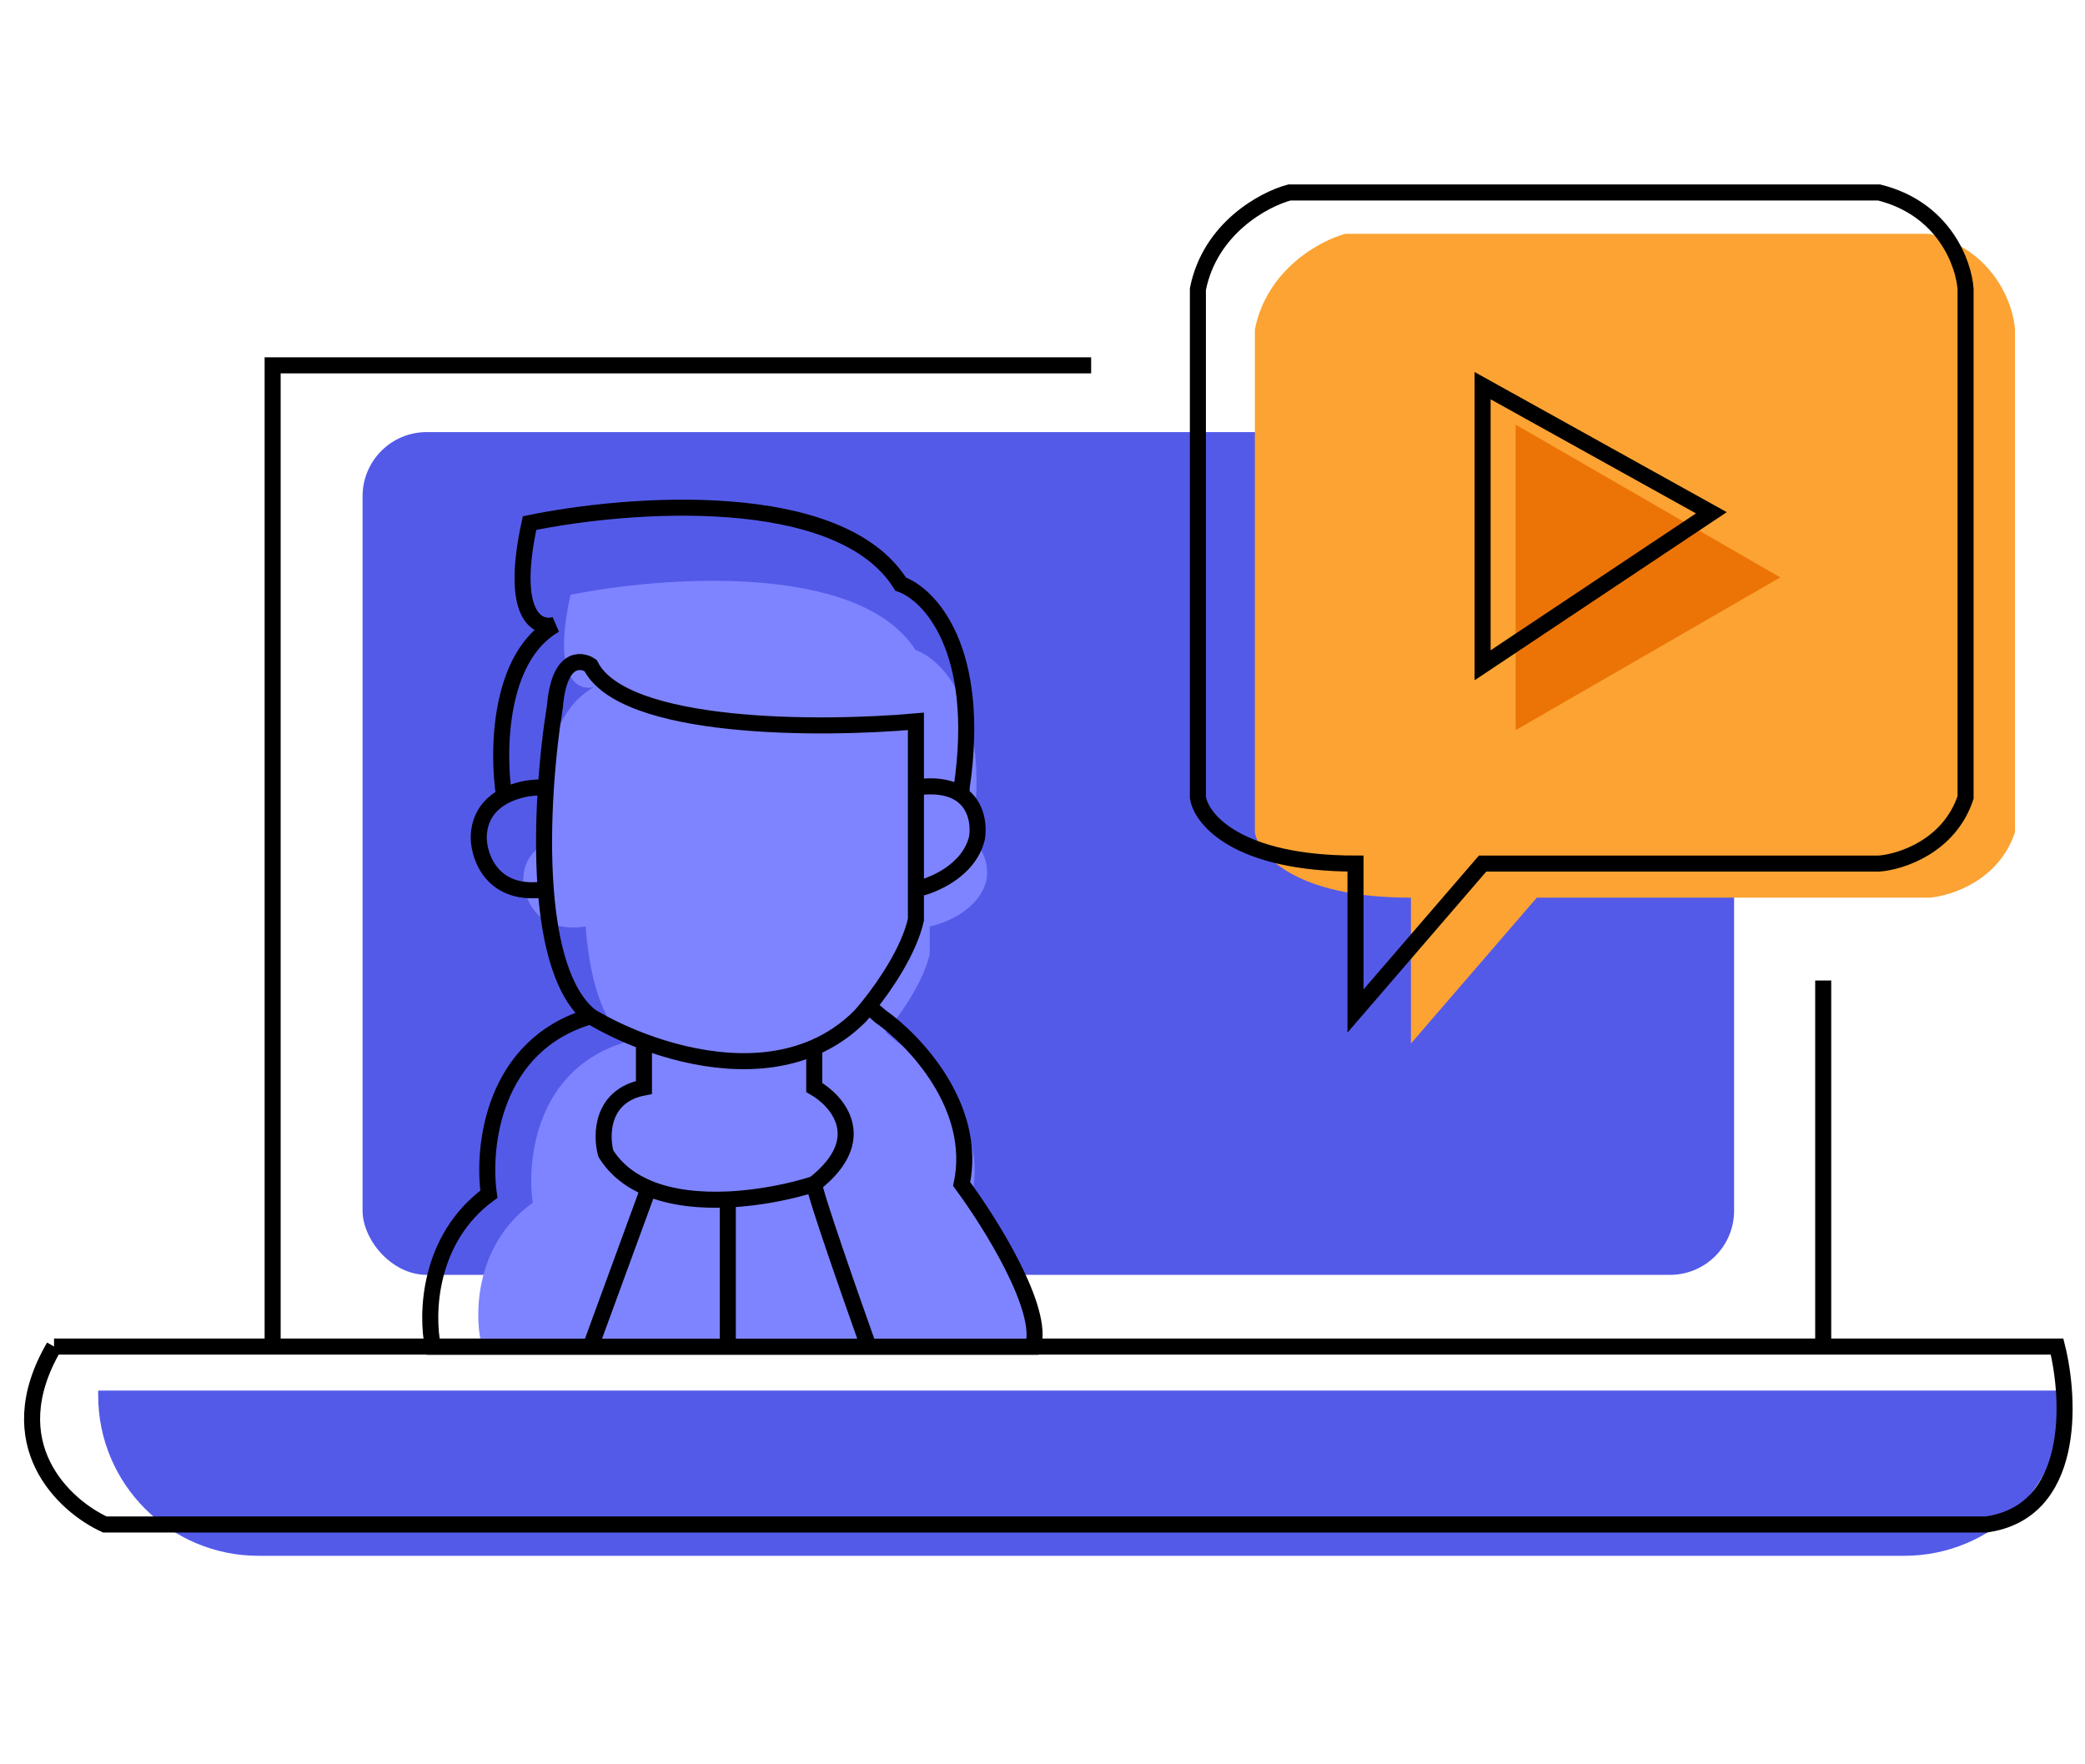 <svg width="130" height="110" viewBox="0 0 130 110" fill="none" xmlns="http://www.w3.org/2000/svg">
<rect x="22.606" y="26.939" width="85.515" height="52.545" rx="4" fill="#545AE8"/>
<path d="M87.972 65.061V55.967C80.691 55.967 78.452 53.249 78.242 51.891V20.534C78.996 16.771 82.323 14.994 83.892 14.576H120.301C124.318 15.579 125.532 18.966 125.636 20.534V51.891C124.632 54.901 121.661 55.862 120.301 55.967H95.819L87.972 65.061Z" fill="#FCA333"/>
<path d="M111 36L94.5 45.526V26.474L111 36Z" fill="#EC7406"/>
<path d="M6.121 86.697H128.727V87C128.727 92.523 124.25 97 118.727 97H16.121C10.598 97 6.121 92.523 6.121 87V86.697Z" fill="#545AE8"/>
<path d="M68.033 22.777H16.999V83.954H3.369M3.369 83.954C-0.181 90.04 4.003 93.886 6.539 95.048H123.821C129.399 94.287 129.103 87.335 128.258 83.954H113.677M3.369 83.954H26.509H113.677M113.677 61.131V83.954M84.516 53.841V63.033L92.44 53.841H117.164C118.538 53.735 121.539 52.763 122.553 49.72V18.023C122.447 16.438 121.221 13.014 117.164 12H80.395C78.81 12.423 75.45 14.219 74.689 18.023V49.72C74.901 51.094 77.162 53.841 84.516 53.841ZM92.44 24.045V41.479L106.704 31.97L92.44 24.045Z" stroke="black"/>
<path d="M29.976 83.606C29.583 81.787 29.681 77.518 33.217 74.991C32.824 72.31 33.452 66.548 39.11 64.94C37.489 63.676 36.756 60.875 36.513 57.76C33.491 58.22 32.664 56.037 32.627 54.888C32.627 53.664 33.297 52.929 34.101 52.51C33.708 50.048 33.747 44.665 37.047 42.827C36.065 43.114 34.395 42.367 35.574 37.084C41.271 35.935 53.549 35.016 57.085 40.53C58.755 41.104 61.8 44.206 60.621 52.017V52.442C61.508 53.074 61.627 54.179 61.505 54.888C61.034 56.726 58.952 57.569 57.969 57.76V59.483C57.574 61.215 56.187 63.203 55.227 64.365L55.907 64.94C57.871 66.28 61.565 70.051 60.621 74.416C62.291 76.618 65.454 81.538 64.747 83.606H55.227H47.066H39.11H29.976Z" fill="#7E84FF"/>
<path d="M36.821 63.361C30.735 65.136 30.059 71.497 30.482 74.455C26.678 77.245 26.572 81.957 26.995 83.965H36.821M36.821 63.361C35.077 61.966 34.288 58.875 34.027 55.437M36.821 63.361C37.681 63.882 38.831 64.455 40.15 64.946M57.108 55.437V57.339C56.683 59.251 55.19 61.444 54.157 62.727M57.108 55.437C58.164 55.225 60.404 54.296 60.911 52.267C61.042 51.483 60.914 50.264 59.96 49.567M57.108 55.437V49.097M57.108 49.097V44.976C51.191 45.505 38.85 45.547 36.821 41.49C36.187 41.067 34.856 40.983 34.602 44.026C34.144 46.829 33.718 51.375 34.027 55.437M57.108 49.097C58.464 48.903 59.37 49.135 59.96 49.567M33.651 49.097C33.059 49.097 32.19 49.235 31.432 49.641M34.027 55.437C30.777 55.944 29.887 53.535 29.848 52.267C29.848 50.916 30.568 50.104 31.432 49.641M31.432 49.641C31.01 46.924 31.052 40.983 34.602 38.954C33.546 39.271 31.749 38.447 33.017 32.614C39.145 31.346 52.353 30.332 56.157 36.418C57.953 37.052 61.228 40.475 59.96 49.097V49.567M54.157 62.727C53.958 62.975 53.775 63.19 53.621 63.361C52.75 64.232 51.786 64.866 50.768 65.308M54.157 62.727L54.889 63.361C57.002 64.84 60.975 69.003 59.96 73.821C61.757 76.251 65.159 81.682 64.398 83.965H54.157M40.15 64.946V67.799C37.488 68.306 37.456 70.757 37.772 71.919C38.411 72.942 39.346 73.637 40.438 74.088M40.15 64.946C43.262 66.103 47.321 66.806 50.768 65.308M50.768 65.308V67.799C52.247 68.644 54.318 71.032 50.768 73.821M50.768 73.821C49.43 74.253 47.439 74.692 45.379 74.783M50.768 73.821C50.768 74.329 53.028 80.795 54.157 83.965M40.438 74.088L36.821 83.965M40.438 74.088C41.91 74.695 43.668 74.859 45.379 74.783M36.821 83.965H45.379M45.379 74.783V83.965M45.379 83.965H54.157" stroke="black"/>
</svg>
